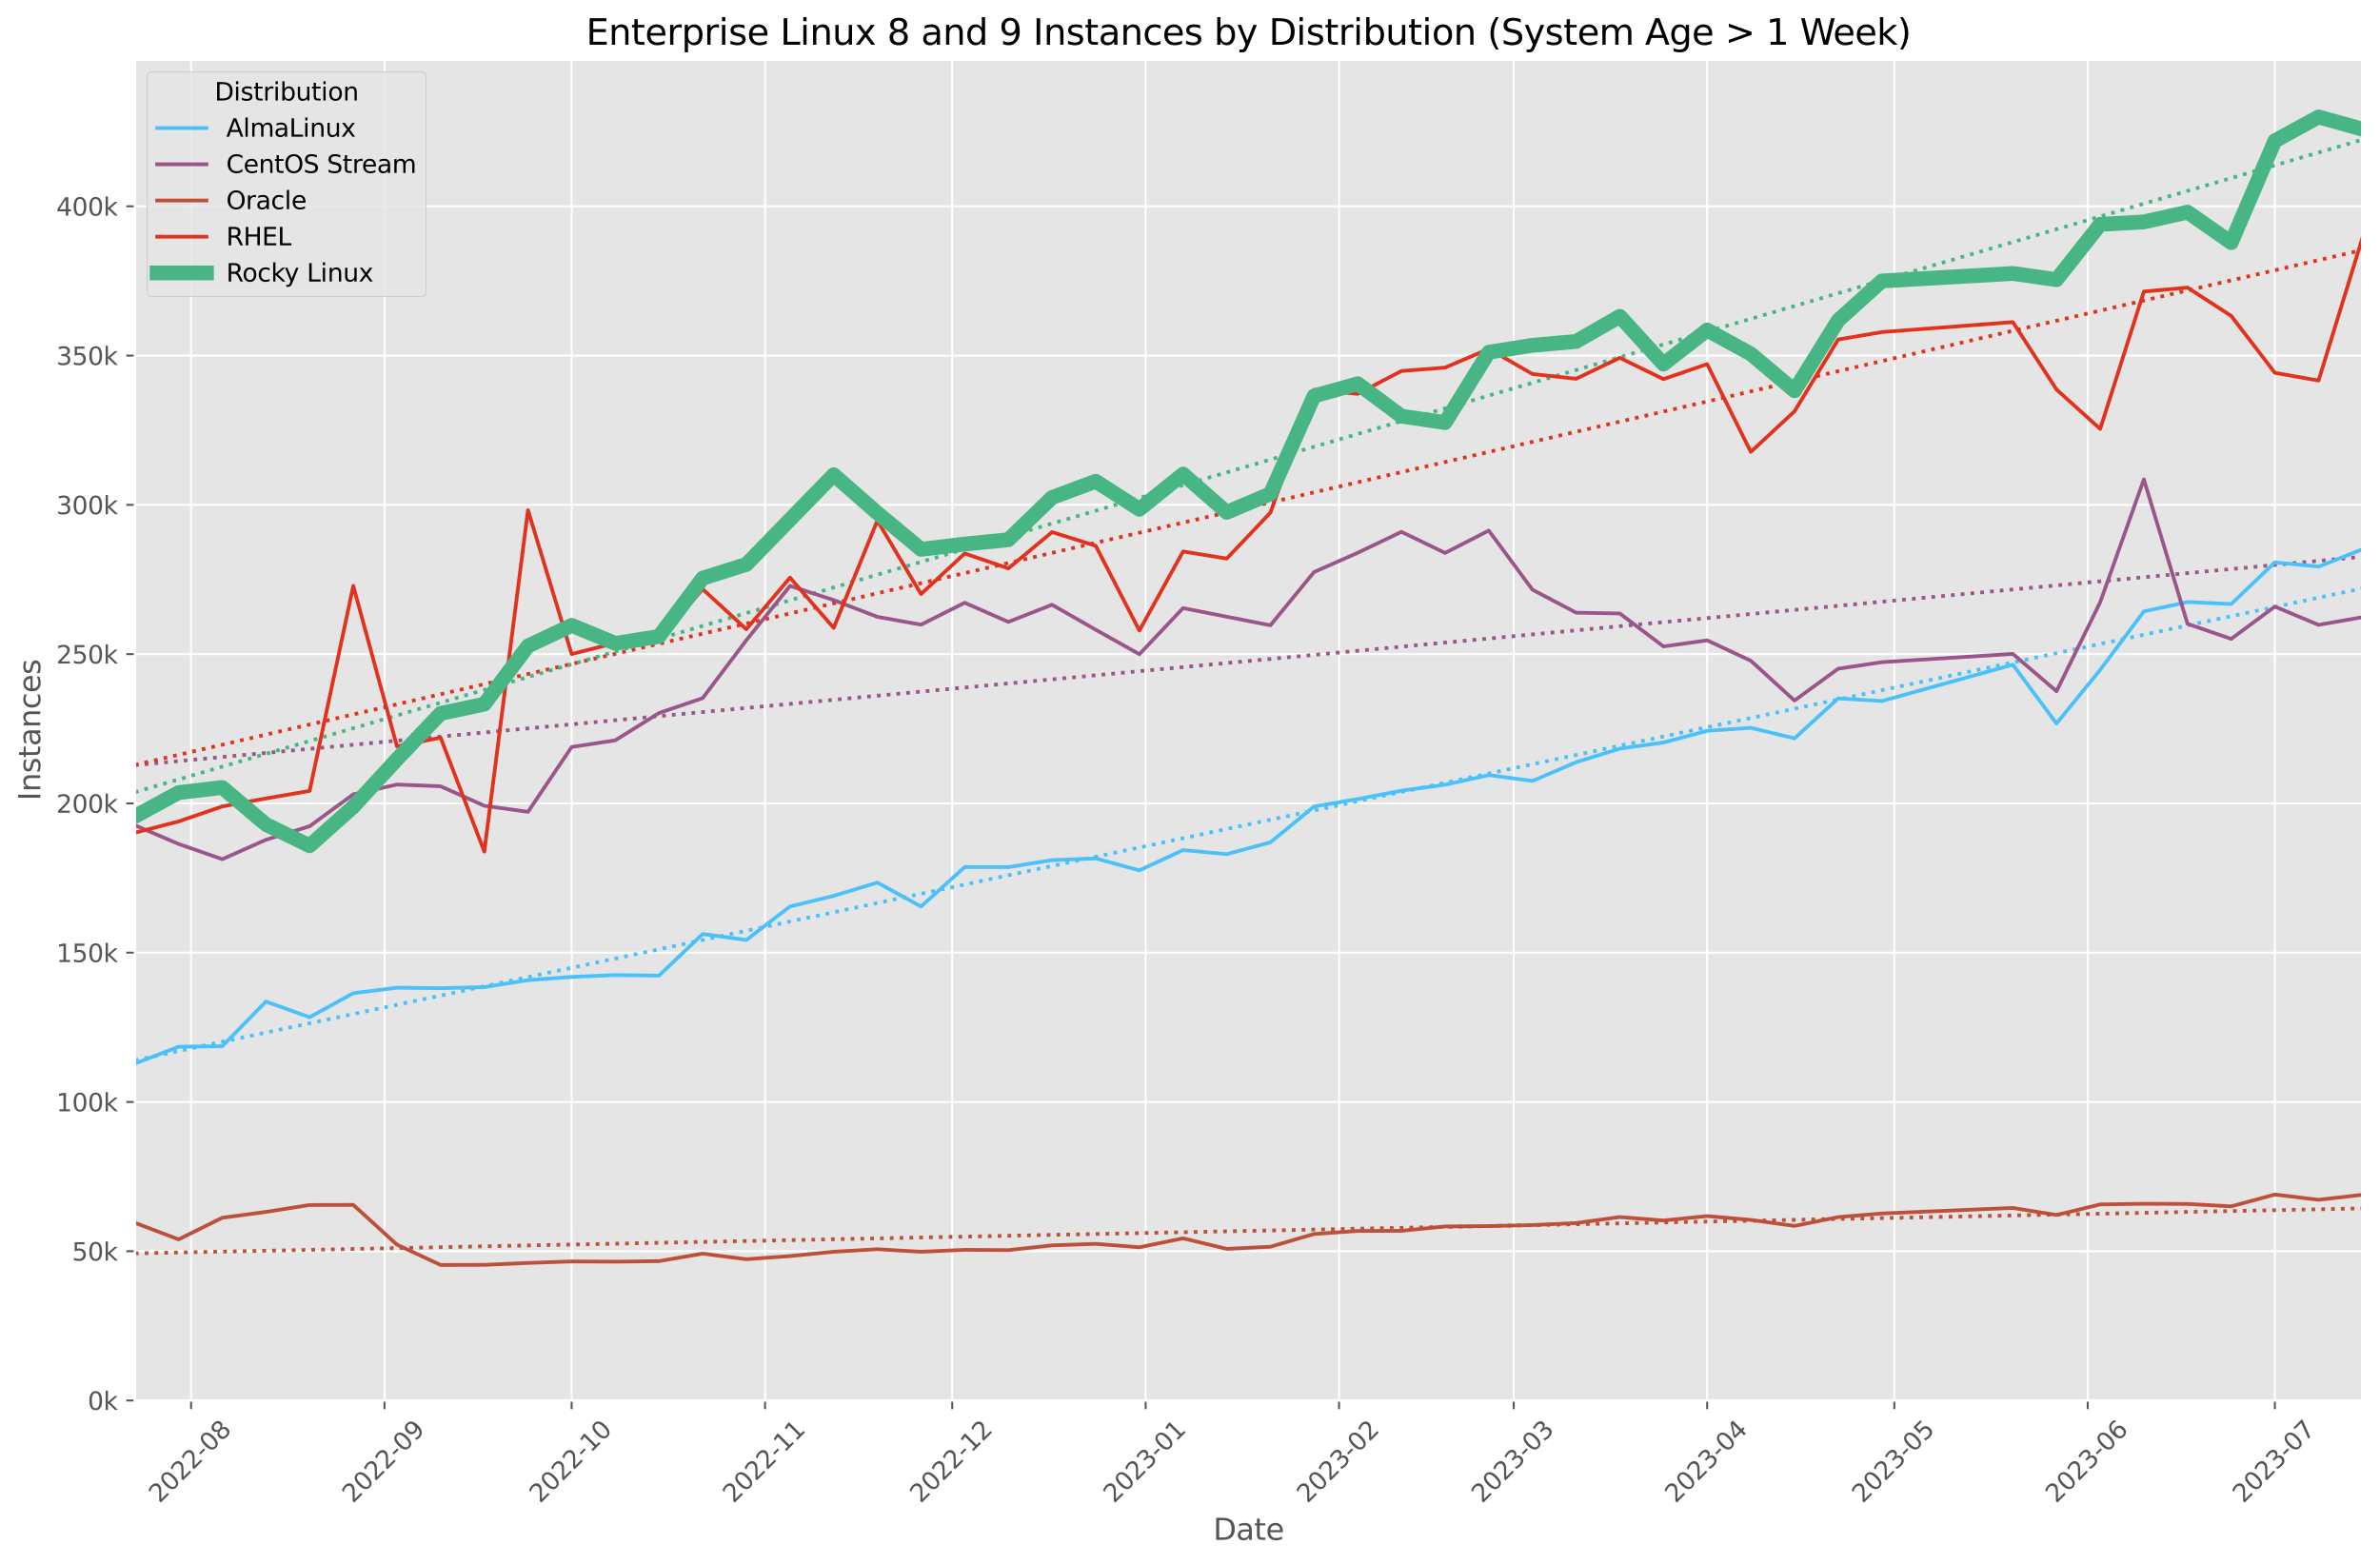 <?xml version="1.0" encoding="utf-8" standalone="no"?>
<!DOCTYPE svg PUBLIC "-//W3C//DTD SVG 1.1//EN"
  "http://www.w3.org/Graphics/SVG/1.1/DTD/svg11.dtd">
<svg xmlns:xlink="http://www.w3.org/1999/xlink" width="964.736pt" height="633.944pt" viewBox="0 0 964.736 633.944" xmlns="http://www.w3.org/2000/svg" version="1.1">
 <defs>
  <style type="text/css">*{stroke-linejoin: round; stroke-linecap: butt}</style>
 </defs>
 <g id="figure_1">
  <g id="patch_1">
   <path d="M 0 633.944 
L 964.736 633.944 
L 964.736 0 
L 0 0 
z
" style="fill: #ffffff"/>
  </g>
  <g id="axes_1">
   <g id="patch_2">
    <path d="M 54.692 567.742 
L 957.536 567.742 
L 957.536 24.142 
L 54.692 24.142 
z
" style="fill: #e5e5e5"/>
   </g>
   <g id="matplotlib.axis_1">
    <g id="xtick_1">
     <g id="line2d_1">
      <path d="M 77.453 567.742 
L 77.453 24.142 
" clip-path="url(#pead3aeb80d)" style="fill: none; stroke: #ffffff; stroke-width: 0.8; stroke-linecap: square"/>
     </g>
     <g id="line2d_2">
      <defs>
       <path id="m58dee2871f" d="M 0 0 
L 0 3.5 
" style="stroke: #555555; stroke-width: 0.8"/>
      </defs>
      <g>
       <use xlink:href="#m58dee2871f" x="77.453" y="567.742" style="fill: #555555; stroke: #555555; stroke-width: 0.8"/>
      </g>
     </g>
     <g id="text_1">
      <!-- 2022-08 -->
      <g style="fill: #555555" transform="translate(64.631 609.66)rotate(-45)scale(0.1 -0.1)">
       <defs>
        <path id="DejaVuSans-32" d="M 1228 531 
L 3431 531 
L 3431 0 
L 469 0 
L 469 531 
Q 828 903 1448 1529 
Q 2069 2156 2228 2338 
Q 2531 2678 2651 2914 
Q 2772 3150 2772 3378 
Q 2772 3750 2511 3984 
Q 2250 4219 1831 4219 
Q 1534 4219 1204 4116 
Q 875 4013 500 3803 
L 500 4441 
Q 881 4594 1212 4672 
Q 1544 4750 1819 4750 
Q 2544 4750 2975 4387 
Q 3406 4025 3406 3419 
Q 3406 3131 3298 2873 
Q 3191 2616 2906 2266 
Q 2828 2175 2409 1742 
Q 1991 1309 1228 531 
z
" transform="scale(0.016)"/>
        <path id="DejaVuSans-30" d="M 2034 4250 
Q 1547 4250 1301 3770 
Q 1056 3291 1056 2328 
Q 1056 1369 1301 889 
Q 1547 409 2034 409 
Q 2525 409 2770 889 
Q 3016 1369 3016 2328 
Q 3016 3291 2770 3770 
Q 2525 4250 2034 4250 
z
M 2034 4750 
Q 2819 4750 3233 4129 
Q 3647 3509 3647 2328 
Q 3647 1150 3233 529 
Q 2819 -91 2034 -91 
Q 1250 -91 836 529 
Q 422 1150 422 2328 
Q 422 3509 836 4129 
Q 1250 4750 2034 4750 
z
" transform="scale(0.016)"/>
        <path id="DejaVuSans-2d" d="M 313 2009 
L 1997 2009 
L 1997 1497 
L 313 1497 
L 313 2009 
z
" transform="scale(0.016)"/>
        <path id="DejaVuSans-38" d="M 2034 2216 
Q 1584 2216 1326 1975 
Q 1069 1734 1069 1313 
Q 1069 891 1326 650 
Q 1584 409 2034 409 
Q 2484 409 2743 651 
Q 3003 894 3003 1313 
Q 3003 1734 2745 1975 
Q 2488 2216 2034 2216 
z
M 1403 2484 
Q 997 2584 770 2862 
Q 544 3141 544 3541 
Q 544 4100 942 4425 
Q 1341 4750 2034 4750 
Q 2731 4750 3128 4425 
Q 3525 4100 3525 3541 
Q 3525 3141 3298 2862 
Q 3072 2584 2669 2484 
Q 3125 2378 3379 2068 
Q 3634 1759 3634 1313 
Q 3634 634 3220 271 
Q 2806 -91 2034 -91 
Q 1263 -91 848 271 
Q 434 634 434 1313 
Q 434 1759 690 2068 
Q 947 2378 1403 2484 
z
M 1172 3481 
Q 1172 3119 1398 2916 
Q 1625 2713 2034 2713 
Q 2441 2713 2670 2916 
Q 2900 3119 2900 3481 
Q 2900 3844 2670 4047 
Q 2441 4250 2034 4250 
Q 1625 4250 1398 4047 
Q 1172 3844 1172 3481 
z
" transform="scale(0.016)"/>
       </defs>
       <use xlink:href="#DejaVuSans-32"/>
       <use xlink:href="#DejaVuSans-30" x="63.623"/>
       <use xlink:href="#DejaVuSans-32" x="127.246"/>
       <use xlink:href="#DejaVuSans-32" x="190.869"/>
       <use xlink:href="#DejaVuSans-2d" x="254.492"/>
       <use xlink:href="#DejaVuSans-30" x="290.576"/>
       <use xlink:href="#DejaVuSans-38" x="354.199"/>
      </g>
     </g>
    </g>
    <g id="xtick_2">
     <g id="line2d_3">
      <path d="M 155.851 567.742 
L 155.851 24.142 
" clip-path="url(#pead3aeb80d)" style="fill: none; stroke: #ffffff; stroke-width: 0.8; stroke-linecap: square"/>
     </g>
     <g id="line2d_4">
      <g>
       <use xlink:href="#m58dee2871f" x="155.851" y="567.742" style="fill: #555555; stroke: #555555; stroke-width: 0.8"/>
      </g>
     </g>
     <g id="text_2">
      <!-- 2022-09 -->
      <g style="fill: #555555" transform="translate(143.03 609.66)rotate(-45)scale(0.1 -0.1)">
       <defs>
        <path id="DejaVuSans-39" d="M 703 97 
L 703 672 
Q 941 559 1184 500 
Q 1428 441 1663 441 
Q 2288 441 2617 861 
Q 2947 1281 2994 2138 
Q 2813 1869 2534 1725 
Q 2256 1581 1919 1581 
Q 1219 1581 811 2004 
Q 403 2428 403 3163 
Q 403 3881 828 4315 
Q 1253 4750 1959 4750 
Q 2769 4750 3195 4129 
Q 3622 3509 3622 2328 
Q 3622 1225 3098 567 
Q 2575 -91 1691 -91 
Q 1453 -91 1209 -44 
Q 966 3 703 97 
z
M 1959 2075 
Q 2384 2075 2632 2365 
Q 2881 2656 2881 3163 
Q 2881 3666 2632 3958 
Q 2384 4250 1959 4250 
Q 1534 4250 1286 3958 
Q 1038 3666 1038 3163 
Q 1038 2656 1286 2365 
Q 1534 2075 1959 2075 
z
" transform="scale(0.016)"/>
       </defs>
       <use xlink:href="#DejaVuSans-32"/>
       <use xlink:href="#DejaVuSans-30" x="63.623"/>
       <use xlink:href="#DejaVuSans-32" x="127.246"/>
       <use xlink:href="#DejaVuSans-32" x="190.869"/>
       <use xlink:href="#DejaVuSans-2d" x="254.492"/>
       <use xlink:href="#DejaVuSans-30" x="290.576"/>
       <use xlink:href="#DejaVuSans-39" x="354.199"/>
      </g>
     </g>
    </g>
    <g id="xtick_3">
     <g id="line2d_5">
      <path d="M 231.72 567.742 
L 231.72 24.142 
" clip-path="url(#pead3aeb80d)" style="fill: none; stroke: #ffffff; stroke-width: 0.8; stroke-linecap: square"/>
     </g>
     <g id="line2d_6">
      <g>
       <use xlink:href="#m58dee2871f" x="231.72" y="567.742" style="fill: #555555; stroke: #555555; stroke-width: 0.8"/>
      </g>
     </g>
     <g id="text_3">
      <!-- 2022-10 -->
      <g style="fill: #555555" transform="translate(218.899 609.66)rotate(-45)scale(0.1 -0.1)">
       <defs>
        <path id="DejaVuSans-31" d="M 794 531 
L 1825 531 
L 1825 4091 
L 703 3866 
L 703 4441 
L 1819 4666 
L 2450 4666 
L 2450 531 
L 3481 531 
L 3481 0 
L 794 0 
L 794 531 
z
" transform="scale(0.016)"/>
       </defs>
       <use xlink:href="#DejaVuSans-32"/>
       <use xlink:href="#DejaVuSans-30" x="63.623"/>
       <use xlink:href="#DejaVuSans-32" x="127.246"/>
       <use xlink:href="#DejaVuSans-32" x="190.869"/>
       <use xlink:href="#DejaVuSans-2d" x="254.492"/>
       <use xlink:href="#DejaVuSans-31" x="290.576"/>
       <use xlink:href="#DejaVuSans-30" x="354.199"/>
      </g>
     </g>
    </g>
    <g id="xtick_4">
     <g id="line2d_7">
      <path d="M 310.118 567.742 
L 310.118 24.142 
" clip-path="url(#pead3aeb80d)" style="fill: none; stroke: #ffffff; stroke-width: 0.8; stroke-linecap: square"/>
     </g>
     <g id="line2d_8">
      <g>
       <use xlink:href="#m58dee2871f" x="310.118" y="567.742" style="fill: #555555; stroke: #555555; stroke-width: 0.8"/>
      </g>
     </g>
     <g id="text_4">
      <!-- 2022-11 -->
      <g style="fill: #555555" transform="translate(297.297 609.66)rotate(-45)scale(0.1 -0.1)">
       <use xlink:href="#DejaVuSans-32"/>
       <use xlink:href="#DejaVuSans-30" x="63.623"/>
       <use xlink:href="#DejaVuSans-32" x="127.246"/>
       <use xlink:href="#DejaVuSans-32" x="190.869"/>
       <use xlink:href="#DejaVuSans-2d" x="254.492"/>
       <use xlink:href="#DejaVuSans-31" x="290.576"/>
       <use xlink:href="#DejaVuSans-31" x="354.199"/>
      </g>
     </g>
    </g>
    <g id="xtick_5">
     <g id="line2d_9">
      <path d="M 385.988 567.742 
L 385.988 24.142 
" clip-path="url(#pead3aeb80d)" style="fill: none; stroke: #ffffff; stroke-width: 0.8; stroke-linecap: square"/>
     </g>
     <g id="line2d_10">
      <g>
       <use xlink:href="#m58dee2871f" x="385.988" y="567.742" style="fill: #555555; stroke: #555555; stroke-width: 0.8"/>
      </g>
     </g>
     <g id="text_5">
      <!-- 2022-12 -->
      <g style="fill: #555555" transform="translate(373.166 609.66)rotate(-45)scale(0.1 -0.1)">
       <use xlink:href="#DejaVuSans-32"/>
       <use xlink:href="#DejaVuSans-30" x="63.623"/>
       <use xlink:href="#DejaVuSans-32" x="127.246"/>
       <use xlink:href="#DejaVuSans-32" x="190.869"/>
       <use xlink:href="#DejaVuSans-2d" x="254.492"/>
       <use xlink:href="#DejaVuSans-31" x="290.576"/>
       <use xlink:href="#DejaVuSans-32" x="354.199"/>
      </g>
     </g>
    </g>
    <g id="xtick_6">
     <g id="line2d_11">
      <path d="M 464.386 567.742 
L 464.386 24.142 
" clip-path="url(#pead3aeb80d)" style="fill: none; stroke: #ffffff; stroke-width: 0.8; stroke-linecap: square"/>
     </g>
     <g id="line2d_12">
      <g>
       <use xlink:href="#m58dee2871f" x="464.386" y="567.742" style="fill: #555555; stroke: #555555; stroke-width: 0.8"/>
      </g>
     </g>
     <g id="text_6">
      <!-- 2023-01 -->
      <g style="fill: #555555" transform="translate(451.565 609.66)rotate(-45)scale(0.1 -0.1)">
       <defs>
        <path id="DejaVuSans-33" d="M 2597 2516 
Q 3050 2419 3304 2112 
Q 3559 1806 3559 1356 
Q 3559 666 3084 287 
Q 2609 -91 1734 -91 
Q 1441 -91 1130 -33 
Q 819 25 488 141 
L 488 750 
Q 750 597 1062 519 
Q 1375 441 1716 441 
Q 2309 441 2620 675 
Q 2931 909 2931 1356 
Q 2931 1769 2642 2001 
Q 2353 2234 1838 2234 
L 1294 2234 
L 1294 2753 
L 1863 2753 
Q 2328 2753 2575 2939 
Q 2822 3125 2822 3475 
Q 2822 3834 2567 4026 
Q 2313 4219 1838 4219 
Q 1578 4219 1281 4162 
Q 984 4106 628 3988 
L 628 4550 
Q 988 4650 1302 4700 
Q 1616 4750 1894 4750 
Q 2613 4750 3031 4423 
Q 3450 4097 3450 3541 
Q 3450 3153 3228 2886 
Q 3006 2619 2597 2516 
z
" transform="scale(0.016)"/>
       </defs>
       <use xlink:href="#DejaVuSans-32"/>
       <use xlink:href="#DejaVuSans-30" x="63.623"/>
       <use xlink:href="#DejaVuSans-32" x="127.246"/>
       <use xlink:href="#DejaVuSans-33" x="190.869"/>
       <use xlink:href="#DejaVuSans-2d" x="254.492"/>
       <use xlink:href="#DejaVuSans-30" x="290.576"/>
       <use xlink:href="#DejaVuSans-31" x="354.199"/>
      </g>
     </g>
    </g>
    <g id="xtick_7">
     <g id="line2d_13">
      <path d="M 542.784 567.742 
L 542.784 24.142 
" clip-path="url(#pead3aeb80d)" style="fill: none; stroke: #ffffff; stroke-width: 0.8; stroke-linecap: square"/>
     </g>
     <g id="line2d_14">
      <g>
       <use xlink:href="#m58dee2871f" x="542.784" y="567.742" style="fill: #555555; stroke: #555555; stroke-width: 0.8"/>
      </g>
     </g>
     <g id="text_7">
      <!-- 2023-02 -->
      <g style="fill: #555555" transform="translate(529.963 609.66)rotate(-45)scale(0.1 -0.1)">
       <use xlink:href="#DejaVuSans-32"/>
       <use xlink:href="#DejaVuSans-30" x="63.623"/>
       <use xlink:href="#DejaVuSans-32" x="127.246"/>
       <use xlink:href="#DejaVuSans-33" x="190.869"/>
       <use xlink:href="#DejaVuSans-2d" x="254.492"/>
       <use xlink:href="#DejaVuSans-30" x="290.576"/>
       <use xlink:href="#DejaVuSans-32" x="354.199"/>
      </g>
     </g>
    </g>
    <g id="xtick_8">
     <g id="line2d_15">
      <path d="M 613.595 567.742 
L 613.595 24.142 
" clip-path="url(#pead3aeb80d)" style="fill: none; stroke: #ffffff; stroke-width: 0.8; stroke-linecap: square"/>
     </g>
     <g id="line2d_16">
      <g>
       <use xlink:href="#m58dee2871f" x="613.595" y="567.742" style="fill: #555555; stroke: #555555; stroke-width: 0.8"/>
      </g>
     </g>
     <g id="text_8">
      <!-- 2023-03 -->
      <g style="fill: #555555" transform="translate(600.774 609.66)rotate(-45)scale(0.1 -0.1)">
       <use xlink:href="#DejaVuSans-32"/>
       <use xlink:href="#DejaVuSans-30" x="63.623"/>
       <use xlink:href="#DejaVuSans-32" x="127.246"/>
       <use xlink:href="#DejaVuSans-33" x="190.869"/>
       <use xlink:href="#DejaVuSans-2d" x="254.492"/>
       <use xlink:href="#DejaVuSans-30" x="290.576"/>
       <use xlink:href="#DejaVuSans-33" x="354.199"/>
      </g>
     </g>
    </g>
    <g id="xtick_9">
     <g id="line2d_17">
      <path d="M 691.994 567.742 
L 691.994 24.142 
" clip-path="url(#pead3aeb80d)" style="fill: none; stroke: #ffffff; stroke-width: 0.8; stroke-linecap: square"/>
     </g>
     <g id="line2d_18">
      <g>
       <use xlink:href="#m58dee2871f" x="691.994" y="567.742" style="fill: #555555; stroke: #555555; stroke-width: 0.8"/>
      </g>
     </g>
     <g id="text_9">
      <!-- 2023-04 -->
      <g style="fill: #555555" transform="translate(679.172 609.66)rotate(-45)scale(0.1 -0.1)">
       <defs>
        <path id="DejaVuSans-34" d="M 2419 4116 
L 825 1625 
L 2419 1625 
L 2419 4116 
z
M 2253 4666 
L 3047 4666 
L 3047 1625 
L 3713 1625 
L 3713 1100 
L 3047 1100 
L 3047 0 
L 2419 0 
L 2419 1100 
L 313 1100 
L 313 1709 
L 2253 4666 
z
" transform="scale(0.016)"/>
       </defs>
       <use xlink:href="#DejaVuSans-32"/>
       <use xlink:href="#DejaVuSans-30" x="63.623"/>
       <use xlink:href="#DejaVuSans-32" x="127.246"/>
       <use xlink:href="#DejaVuSans-33" x="190.869"/>
       <use xlink:href="#DejaVuSans-2d" x="254.492"/>
       <use xlink:href="#DejaVuSans-30" x="290.576"/>
       <use xlink:href="#DejaVuSans-34" x="354.199"/>
      </g>
     </g>
    </g>
    <g id="xtick_10">
     <g id="line2d_19">
      <path d="M 767.863 567.742 
L 767.863 24.142 
" clip-path="url(#pead3aeb80d)" style="fill: none; stroke: #ffffff; stroke-width: 0.8; stroke-linecap: square"/>
     </g>
     <g id="line2d_20">
      <g>
       <use xlink:href="#m58dee2871f" x="767.863" y="567.742" style="fill: #555555; stroke: #555555; stroke-width: 0.8"/>
      </g>
     </g>
     <g id="text_10">
      <!-- 2023-05 -->
      <g style="fill: #555555" transform="translate(755.041 609.66)rotate(-45)scale(0.1 -0.1)">
       <defs>
        <path id="DejaVuSans-35" d="M 691 4666 
L 3169 4666 
L 3169 4134 
L 1269 4134 
L 1269 2991 
Q 1406 3038 1543 3061 
Q 1681 3084 1819 3084 
Q 2600 3084 3056 2656 
Q 3513 2228 3513 1497 
Q 3513 744 3044 326 
Q 2575 -91 1722 -91 
Q 1428 -91 1123 -41 
Q 819 9 494 109 
L 494 744 
Q 775 591 1075 516 
Q 1375 441 1709 441 
Q 2250 441 2565 725 
Q 2881 1009 2881 1497 
Q 2881 1984 2565 2268 
Q 2250 2553 1709 2553 
Q 1456 2553 1204 2497 
Q 953 2441 691 2322 
L 691 4666 
z
" transform="scale(0.016)"/>
       </defs>
       <use xlink:href="#DejaVuSans-32"/>
       <use xlink:href="#DejaVuSans-30" x="63.623"/>
       <use xlink:href="#DejaVuSans-32" x="127.246"/>
       <use xlink:href="#DejaVuSans-33" x="190.869"/>
       <use xlink:href="#DejaVuSans-2d" x="254.492"/>
       <use xlink:href="#DejaVuSans-30" x="290.576"/>
       <use xlink:href="#DejaVuSans-35" x="354.199"/>
      </g>
     </g>
    </g>
    <g id="xtick_11">
     <g id="line2d_21">
      <path d="M 846.261 567.742 
L 846.261 24.142 
" clip-path="url(#pead3aeb80d)" style="fill: none; stroke: #ffffff; stroke-width: 0.8; stroke-linecap: square"/>
     </g>
     <g id="line2d_22">
      <g>
       <use xlink:href="#m58dee2871f" x="846.261" y="567.742" style="fill: #555555; stroke: #555555; stroke-width: 0.8"/>
      </g>
     </g>
     <g id="text_11">
      <!-- 2023-06 -->
      <g style="fill: #555555" transform="translate(833.44 609.66)rotate(-45)scale(0.1 -0.1)">
       <defs>
        <path id="DejaVuSans-36" d="M 2113 2584 
Q 1688 2584 1439 2293 
Q 1191 2003 1191 1497 
Q 1191 994 1439 701 
Q 1688 409 2113 409 
Q 2538 409 2786 701 
Q 3034 994 3034 1497 
Q 3034 2003 2786 2293 
Q 2538 2584 2113 2584 
z
M 3366 4563 
L 3366 3988 
Q 3128 4100 2886 4159 
Q 2644 4219 2406 4219 
Q 1781 4219 1451 3797 
Q 1122 3375 1075 2522 
Q 1259 2794 1537 2939 
Q 1816 3084 2150 3084 
Q 2853 3084 3261 2657 
Q 3669 2231 3669 1497 
Q 3669 778 3244 343 
Q 2819 -91 2113 -91 
Q 1303 -91 875 529 
Q 447 1150 447 2328 
Q 447 3434 972 4092 
Q 1497 4750 2381 4750 
Q 2619 4750 2861 4703 
Q 3103 4656 3366 4563 
z
" transform="scale(0.016)"/>
       </defs>
       <use xlink:href="#DejaVuSans-32"/>
       <use xlink:href="#DejaVuSans-30" x="63.623"/>
       <use xlink:href="#DejaVuSans-32" x="127.246"/>
       <use xlink:href="#DejaVuSans-33" x="190.869"/>
       <use xlink:href="#DejaVuSans-2d" x="254.492"/>
       <use xlink:href="#DejaVuSans-30" x="290.576"/>
       <use xlink:href="#DejaVuSans-36" x="354.199"/>
      </g>
     </g>
    </g>
    <g id="xtick_12">
     <g id="line2d_23">
      <path d="M 922.13 567.742 
L 922.13 24.142 
" clip-path="url(#pead3aeb80d)" style="fill: none; stroke: #ffffff; stroke-width: 0.8; stroke-linecap: square"/>
     </g>
     <g id="line2d_24">
      <g>
       <use xlink:href="#m58dee2871f" x="922.13" y="567.742" style="fill: #555555; stroke: #555555; stroke-width: 0.8"/>
      </g>
     </g>
     <g id="text_12">
      <!-- 2023-07 -->
      <g style="fill: #555555" transform="translate(909.309 609.66)rotate(-45)scale(0.1 -0.1)">
       <defs>
        <path id="DejaVuSans-37" d="M 525 4666 
L 3525 4666 
L 3525 4397 
L 1831 0 
L 1172 0 
L 2766 4134 
L 525 4134 
L 525 4666 
z
" transform="scale(0.016)"/>
       </defs>
       <use xlink:href="#DejaVuSans-32"/>
       <use xlink:href="#DejaVuSans-30" x="63.623"/>
       <use xlink:href="#DejaVuSans-32" x="127.246"/>
       <use xlink:href="#DejaVuSans-33" x="190.869"/>
       <use xlink:href="#DejaVuSans-2d" x="254.492"/>
       <use xlink:href="#DejaVuSans-30" x="290.576"/>
       <use xlink:href="#DejaVuSans-37" x="354.199"/>
      </g>
     </g>
    </g>
    <g id="text_13">
     <!-- Date -->
     <g style="fill: #555555" transform="translate(491.773 624.248)scale(0.12 -0.12)">
      <defs>
       <path id="DejaVuSans-44" d="M 1259 4147 
L 1259 519 
L 2022 519 
Q 2988 519 3436 956 
Q 3884 1394 3884 2338 
Q 3884 3275 3436 3711 
Q 2988 4147 2022 4147 
L 1259 4147 
z
M 628 4666 
L 1925 4666 
Q 3281 4666 3915 4102 
Q 4550 3538 4550 2338 
Q 4550 1131 3912 565 
Q 3275 0 1925 0 
L 628 0 
L 628 4666 
z
" transform="scale(0.016)"/>
       <path id="DejaVuSans-61" d="M 2194 1759 
Q 1497 1759 1228 1600 
Q 959 1441 959 1056 
Q 959 750 1161 570 
Q 1363 391 1709 391 
Q 2188 391 2477 730 
Q 2766 1069 2766 1631 
L 2766 1759 
L 2194 1759 
z
M 3341 1997 
L 3341 0 
L 2766 0 
L 2766 531 
Q 2569 213 2275 61 
Q 1981 -91 1556 -91 
Q 1019 -91 701 211 
Q 384 513 384 1019 
Q 384 1609 779 1909 
Q 1175 2209 1959 2209 
L 2766 2209 
L 2766 2266 
Q 2766 2663 2505 2880 
Q 2244 3097 1772 3097 
Q 1472 3097 1187 3025 
Q 903 2953 641 2809 
L 641 3341 
Q 956 3463 1253 3523 
Q 1550 3584 1831 3584 
Q 2591 3584 2966 3190 
Q 3341 2797 3341 1997 
z
" transform="scale(0.016)"/>
       <path id="DejaVuSans-74" d="M 1172 4494 
L 1172 3500 
L 2356 3500 
L 2356 3053 
L 1172 3053 
L 1172 1153 
Q 1172 725 1289 603 
Q 1406 481 1766 481 
L 2356 481 
L 2356 0 
L 1766 0 
Q 1100 0 847 248 
Q 594 497 594 1153 
L 594 3053 
L 172 3053 
L 172 3500 
L 594 3500 
L 594 4494 
L 1172 4494 
z
" transform="scale(0.016)"/>
       <path id="DejaVuSans-65" d="M 3597 1894 
L 3597 1613 
L 953 1613 
Q 991 1019 1311 708 
Q 1631 397 2203 397 
Q 2534 397 2845 478 
Q 3156 559 3463 722 
L 3463 178 
Q 3153 47 2828 -22 
Q 2503 -91 2169 -91 
Q 1331 -91 842 396 
Q 353 884 353 1716 
Q 353 2575 817 3079 
Q 1281 3584 2069 3584 
Q 2775 3584 3186 3129 
Q 3597 2675 3597 1894 
z
M 3022 2063 
Q 3016 2534 2758 2815 
Q 2500 3097 2075 3097 
Q 1594 3097 1305 2825 
Q 1016 2553 972 2059 
L 3022 2063 
z
" transform="scale(0.016)"/>
      </defs>
      <use xlink:href="#DejaVuSans-44"/>
      <use xlink:href="#DejaVuSans-61" x="77.002"/>
      <use xlink:href="#DejaVuSans-74" x="138.281"/>
      <use xlink:href="#DejaVuSans-65" x="177.49"/>
     </g>
    </g>
   </g>
   <g id="matplotlib.axis_2">
    <g id="ytick_1">
     <g id="line2d_25">
      <path d="M 54.692 567.742 
L 957.536 567.742 
" clip-path="url(#pead3aeb80d)" style="fill: none; stroke: #ffffff; stroke-width: 0.8; stroke-linecap: square"/>
     </g>
     <g id="line2d_26">
      <defs>
       <path id="m87cb4b0e91" d="M 0 0 
L -3.5 0 
" style="stroke: #555555; stroke-width: 0.8"/>
      </defs>
      <g>
       <use xlink:href="#m87cb4b0e91" x="54.692" y="567.742" style="fill: #555555; stroke: #555555; stroke-width: 0.8"/>
      </g>
     </g>
     <g id="text_14">
      <!-- 0k -->
      <g style="fill: #555555" transform="translate(35.539 571.541)scale(0.1 -0.1)">
       <defs>
        <path id="DejaVuSans-6b" d="M 581 4863 
L 1159 4863 
L 1159 1991 
L 2875 3500 
L 3609 3500 
L 1753 1863 
L 3688 0 
L 2938 0 
L 1159 1709 
L 1159 0 
L 581 0 
L 581 4863 
z
" transform="scale(0.016)"/>
       </defs>
       <use xlink:href="#DejaVuSans-30"/>
       <use xlink:href="#DejaVuSans-6b" x="63.623"/>
      </g>
     </g>
    </g>
    <g id="ytick_2">
     <g id="line2d_27">
      <path d="M 54.692 507.228 
L 957.536 507.228 
" clip-path="url(#pead3aeb80d)" style="fill: none; stroke: #ffffff; stroke-width: 0.8; stroke-linecap: square"/>
     </g>
     <g id="line2d_28">
      <g>
       <use xlink:href="#m87cb4b0e91" x="54.692" y="507.228" style="fill: #555555; stroke: #555555; stroke-width: 0.8"/>
      </g>
     </g>
     <g id="text_15">
      <!-- 50k -->
      <g style="fill: #555555" transform="translate(29.176 511.027)scale(0.1 -0.1)">
       <use xlink:href="#DejaVuSans-35"/>
       <use xlink:href="#DejaVuSans-30" x="63.623"/>
       <use xlink:href="#DejaVuSans-6b" x="127.246"/>
      </g>
     </g>
    </g>
    <g id="ytick_3">
     <g id="line2d_29">
      <path d="M 54.692 446.714 
L 957.536 446.714 
" clip-path="url(#pead3aeb80d)" style="fill: none; stroke: #ffffff; stroke-width: 0.8; stroke-linecap: square"/>
     </g>
     <g id="line2d_30">
      <g>
       <use xlink:href="#m87cb4b0e91" x="54.692" y="446.714" style="fill: #555555; stroke: #555555; stroke-width: 0.8"/>
      </g>
     </g>
     <g id="text_16">
      <!-- 100k -->
      <g style="fill: #555555" transform="translate(22.814 450.513)scale(0.1 -0.1)">
       <use xlink:href="#DejaVuSans-31"/>
       <use xlink:href="#DejaVuSans-30" x="63.623"/>
       <use xlink:href="#DejaVuSans-30" x="127.246"/>
       <use xlink:href="#DejaVuSans-6b" x="190.869"/>
      </g>
     </g>
    </g>
    <g id="ytick_4">
     <g id="line2d_31">
      <path d="M 54.692 386.2 
L 957.536 386.2 
" clip-path="url(#pead3aeb80d)" style="fill: none; stroke: #ffffff; stroke-width: 0.8; stroke-linecap: square"/>
     </g>
     <g id="line2d_32">
      <g>
       <use xlink:href="#m87cb4b0e91" x="54.692" y="386.2" style="fill: #555555; stroke: #555555; stroke-width: 0.8"/>
      </g>
     </g>
     <g id="text_17">
      <!-- 150k -->
      <g style="fill: #555555" transform="translate(22.814 390)scale(0.1 -0.1)">
       <use xlink:href="#DejaVuSans-31"/>
       <use xlink:href="#DejaVuSans-35" x="63.623"/>
       <use xlink:href="#DejaVuSans-30" x="127.246"/>
       <use xlink:href="#DejaVuSans-6b" x="190.869"/>
      </g>
     </g>
    </g>
    <g id="ytick_5">
     <g id="line2d_33">
      <path d="M 54.692 325.686 
L 957.536 325.686 
" clip-path="url(#pead3aeb80d)" style="fill: none; stroke: #ffffff; stroke-width: 0.8; stroke-linecap: square"/>
     </g>
     <g id="line2d_34">
      <g>
       <use xlink:href="#m87cb4b0e91" x="54.692" y="325.686" style="fill: #555555; stroke: #555555; stroke-width: 0.8"/>
      </g>
     </g>
     <g id="text_18">
      <!-- 200k -->
      <g style="fill: #555555" transform="translate(22.814 329.486)scale(0.1 -0.1)">
       <use xlink:href="#DejaVuSans-32"/>
       <use xlink:href="#DejaVuSans-30" x="63.623"/>
       <use xlink:href="#DejaVuSans-30" x="127.246"/>
       <use xlink:href="#DejaVuSans-6b" x="190.869"/>
      </g>
     </g>
    </g>
    <g id="ytick_6">
     <g id="line2d_35">
      <path d="M 54.692 265.173 
L 957.536 265.173 
" clip-path="url(#pead3aeb80d)" style="fill: none; stroke: #ffffff; stroke-width: 0.8; stroke-linecap: square"/>
     </g>
     <g id="line2d_36">
      <g>
       <use xlink:href="#m87cb4b0e91" x="54.692" y="265.173" style="fill: #555555; stroke: #555555; stroke-width: 0.8"/>
      </g>
     </g>
     <g id="text_19">
      <!-- 250k -->
      <g style="fill: #555555" transform="translate(22.814 268.972)scale(0.1 -0.1)">
       <use xlink:href="#DejaVuSans-32"/>
       <use xlink:href="#DejaVuSans-35" x="63.623"/>
       <use xlink:href="#DejaVuSans-30" x="127.246"/>
       <use xlink:href="#DejaVuSans-6b" x="190.869"/>
      </g>
     </g>
    </g>
    <g id="ytick_7">
     <g id="line2d_37">
      <path d="M 54.692 204.659 
L 957.536 204.659 
" clip-path="url(#pead3aeb80d)" style="fill: none; stroke: #ffffff; stroke-width: 0.8; stroke-linecap: square"/>
     </g>
     <g id="line2d_38">
      <g>
       <use xlink:href="#m87cb4b0e91" x="54.692" y="204.659" style="fill: #555555; stroke: #555555; stroke-width: 0.8"/>
      </g>
     </g>
     <g id="text_20">
      <!-- 300k -->
      <g style="fill: #555555" transform="translate(22.814 208.458)scale(0.1 -0.1)">
       <use xlink:href="#DejaVuSans-33"/>
       <use xlink:href="#DejaVuSans-30" x="63.623"/>
       <use xlink:href="#DejaVuSans-30" x="127.246"/>
       <use xlink:href="#DejaVuSans-6b" x="190.869"/>
      </g>
     </g>
    </g>
    <g id="ytick_8">
     <g id="line2d_39">
      <path d="M 54.692 144.145 
L 957.536 144.145 
" clip-path="url(#pead3aeb80d)" style="fill: none; stroke: #ffffff; stroke-width: 0.8; stroke-linecap: square"/>
     </g>
     <g id="line2d_40">
      <g>
       <use xlink:href="#m87cb4b0e91" x="54.692" y="144.145" style="fill: #555555; stroke: #555555; stroke-width: 0.8"/>
      </g>
     </g>
     <g id="text_21">
      <!-- 350k -->
      <g style="fill: #555555" transform="translate(22.814 147.944)scale(0.1 -0.1)">
       <use xlink:href="#DejaVuSans-33"/>
       <use xlink:href="#DejaVuSans-35" x="63.623"/>
       <use xlink:href="#DejaVuSans-30" x="127.246"/>
       <use xlink:href="#DejaVuSans-6b" x="190.869"/>
      </g>
     </g>
    </g>
    <g id="ytick_9">
     <g id="line2d_41">
      <path d="M 54.692 83.631 
L 957.536 83.631 
" clip-path="url(#pead3aeb80d)" style="fill: none; stroke: #ffffff; stroke-width: 0.8; stroke-linecap: square"/>
     </g>
     <g id="line2d_42">
      <g>
       <use xlink:href="#m87cb4b0e91" x="54.692" y="83.631" style="fill: #555555; stroke: #555555; stroke-width: 0.8"/>
      </g>
     </g>
     <g id="text_22">
      <!-- 400k -->
      <g style="fill: #555555" transform="translate(22.814 87.43)scale(0.1 -0.1)">
       <use xlink:href="#DejaVuSans-34"/>
       <use xlink:href="#DejaVuSans-30" x="63.623"/>
       <use xlink:href="#DejaVuSans-30" x="127.246"/>
       <use xlink:href="#DejaVuSans-6b" x="190.869"/>
      </g>
     </g>
    </g>
    <g id="text_23">
     <!-- Instances -->
     <g style="fill: #555555" transform="translate(16.318 324.588)rotate(-90)scale(0.12 -0.12)">
      <defs>
       <path id="DejaVuSans-49" d="M 628 4666 
L 1259 4666 
L 1259 0 
L 628 0 
L 628 4666 
z
" transform="scale(0.016)"/>
       <path id="DejaVuSans-6e" d="M 3513 2113 
L 3513 0 
L 2938 0 
L 2938 2094 
Q 2938 2591 2744 2837 
Q 2550 3084 2163 3084 
Q 1697 3084 1428 2787 
Q 1159 2491 1159 1978 
L 1159 0 
L 581 0 
L 581 3500 
L 1159 3500 
L 1159 2956 
Q 1366 3272 1645 3428 
Q 1925 3584 2291 3584 
Q 2894 3584 3203 3211 
Q 3513 2838 3513 2113 
z
" transform="scale(0.016)"/>
       <path id="DejaVuSans-73" d="M 2834 3397 
L 2834 2853 
Q 2591 2978 2328 3040 
Q 2066 3103 1784 3103 
Q 1356 3103 1142 2972 
Q 928 2841 928 2578 
Q 928 2378 1081 2264 
Q 1234 2150 1697 2047 
L 1894 2003 
Q 2506 1872 2764 1633 
Q 3022 1394 3022 966 
Q 3022 478 2636 193 
Q 2250 -91 1575 -91 
Q 1294 -91 989 -36 
Q 684 19 347 128 
L 347 722 
Q 666 556 975 473 
Q 1284 391 1588 391 
Q 1994 391 2212 530 
Q 2431 669 2431 922 
Q 2431 1156 2273 1281 
Q 2116 1406 1581 1522 
L 1381 1569 
Q 847 1681 609 1914 
Q 372 2147 372 2553 
Q 372 3047 722 3315 
Q 1072 3584 1716 3584 
Q 2034 3584 2315 3537 
Q 2597 3491 2834 3397 
z
" transform="scale(0.016)"/>
       <path id="DejaVuSans-63" d="M 3122 3366 
L 3122 2828 
Q 2878 2963 2633 3030 
Q 2388 3097 2138 3097 
Q 1578 3097 1268 2742 
Q 959 2388 959 1747 
Q 959 1106 1268 751 
Q 1578 397 2138 397 
Q 2388 397 2633 464 
Q 2878 531 3122 666 
L 3122 134 
Q 2881 22 2623 -34 
Q 2366 -91 2075 -91 
Q 1284 -91 818 406 
Q 353 903 353 1747 
Q 353 2603 823 3093 
Q 1294 3584 2113 3584 
Q 2378 3584 2631 3529 
Q 2884 3475 3122 3366 
z
" transform="scale(0.016)"/>
      </defs>
      <use xlink:href="#DejaVuSans-49"/>
      <use xlink:href="#DejaVuSans-6e" x="29.492"/>
      <use xlink:href="#DejaVuSans-73" x="92.871"/>
      <use xlink:href="#DejaVuSans-74" x="144.971"/>
      <use xlink:href="#DejaVuSans-61" x="184.18"/>
      <use xlink:href="#DejaVuSans-6e" x="245.459"/>
      <use xlink:href="#DejaVuSans-63" x="308.838"/>
      <use xlink:href="#DejaVuSans-65" x="363.818"/>
      <use xlink:href="#DejaVuSans-73" x="425.342"/>
     </g>
    </g>
   </g>
   <g id="line2d_43">
    <path d="M 54.692 429.833 
L 63.812 427.901 
L 72.931 425.969 
L 82.051 424.036 
L 91.17 422.104 
L 100.29 420.172 
L 109.41 418.24 
L 118.529 416.308 
L 127.649 414.375 
L 136.769 412.443 
L 145.888 410.511 
L 155.008 408.579 
L 164.128 406.647 
L 173.247 404.714 
L 182.367 402.782 
L 191.486 400.85 
L 200.606 398.918 
L 209.726 396.986 
L 218.845 395.053 
L 227.965 393.121 
L 237.085 391.189 
L 246.204 389.257 
L 255.324 387.325 
L 264.444 385.392 
L 273.563 383.46 
L 282.683 381.528 
L 291.802 379.596 
L 300.922 377.664 
L 310.042 375.731 
L 319.161 373.799 
L 328.281 371.867 
L 337.401 369.935 
L 346.52 368.003 
L 355.64 366.07 
L 364.76 364.138 
L 373.879 362.206 
L 382.999 360.274 
L 392.118 358.342 
L 401.238 356.409 
L 410.358 354.477 
L 419.477 352.545 
L 428.597 350.613 
L 437.717 348.681 
L 446.836 346.749 
L 455.956 344.816 
L 465.076 342.884 
L 474.195 340.952 
L 483.315 339.02 
L 492.434 337.088 
L 501.554 335.155 
L 510.674 333.223 
L 519.793 331.291 
L 528.913 329.359 
L 538.033 327.427 
L 547.152 325.494 
L 556.272 323.562 
L 565.392 321.63 
L 574.511 319.698 
L 583.631 317.766 
L 592.75 315.833 
L 601.87 313.901 
L 610.99 311.969 
L 620.109 310.037 
L 629.229 308.105 
L 638.349 306.172 
L 647.468 304.24 
L 656.588 302.308 
L 665.708 300.376 
L 674.827 298.444 
L 683.947 296.511 
L 693.066 294.579 
L 702.186 292.647 
L 711.306 290.715 
L 720.425 288.783 
L 729.545 286.85 
L 738.665 284.918 
L 747.784 282.986 
L 756.904 281.054 
L 766.024 279.122 
L 775.143 277.189 
L 784.263 275.257 
L 793.382 273.325 
L 802.502 271.393 
L 811.622 269.461 
L 820.741 267.528 
L 829.861 265.596 
L 838.981 263.664 
L 848.1 261.732 
L 857.22 259.8 
L 866.34 257.867 
L 875.459 255.935 
L 884.579 254.003 
L 893.698 252.071 
L 902.818 250.139 
L 911.938 248.206 
L 921.057 246.274 
L 930.177 244.342 
L 939.297 242.41 
L 948.416 240.478 
L 957.536 238.545 
" clip-path="url(#pead3aeb80d)" style="fill: none; stroke-dasharray: 1.5,2.475; stroke-dashoffset: 0; stroke: #4ac1fa; stroke-width: 1.5"/>
   </g>
   <g id="line2d_44">
    <path d="M 54.692 310.194 
L 63.812 309.34 
L 72.931 308.487 
L 82.051 307.633 
L 91.17 306.78 
L 100.29 305.927 
L 109.41 305.073 
L 118.529 304.22 
L 127.649 303.367 
L 136.769 302.513 
L 145.888 301.66 
L 155.008 300.807 
L 164.128 299.953 
L 173.247 299.1 
L 182.367 298.247 
L 191.486 297.393 
L 200.606 296.54 
L 209.726 295.687 
L 218.845 294.833 
L 227.965 293.98 
L 237.085 293.126 
L 246.204 292.273 
L 255.324 291.42 
L 264.444 290.566 
L 273.563 289.713 
L 282.683 288.86 
L 291.802 288.006 
L 300.922 287.153 
L 310.042 286.3 
L 319.161 285.446 
L 328.281 284.593 
L 337.401 283.74 
L 346.52 282.886 
L 355.64 282.033 
L 364.76 281.18 
L 373.879 280.326 
L 382.999 279.473 
L 392.118 278.619 
L 401.238 277.766 
L 410.358 276.913 
L 419.477 276.059 
L 428.597 275.206 
L 437.717 274.353 
L 446.836 273.499 
L 455.956 272.646 
L 465.076 271.793 
L 474.195 270.939 
L 483.315 270.086 
L 492.434 269.233 
L 501.554 268.379 
L 510.674 267.526 
L 519.793 266.673 
L 528.913 265.819 
L 538.033 264.966 
L 547.152 264.112 
L 556.272 263.259 
L 565.392 262.406 
L 574.511 261.552 
L 583.631 260.699 
L 592.75 259.846 
L 601.87 258.992 
L 610.99 258.139 
L 620.109 257.286 
L 629.229 256.432 
L 638.349 255.579 
L 647.468 254.726 
L 656.588 253.872 
L 665.708 253.019 
L 674.827 252.166 
L 683.947 251.312 
L 693.066 250.459 
L 702.186 249.606 
L 711.306 248.752 
L 720.425 247.899 
L 729.545 247.045 
L 738.665 246.192 
L 747.784 245.339 
L 756.904 244.485 
L 766.024 243.632 
L 775.143 242.779 
L 784.263 241.925 
L 793.382 241.072 
L 802.502 240.219 
L 811.622 239.365 
L 820.741 238.512 
L 829.861 237.659 
L 838.981 236.805 
L 848.1 235.952 
L 857.22 235.099 
L 866.34 234.245 
L 875.459 233.392 
L 884.579 232.538 
L 893.698 231.685 
L 902.818 230.832 
L 911.938 229.978 
L 921.057 229.125 
L 930.177 228.272 
L 939.297 227.418 
L 948.416 226.565 
L 957.536 225.712 
" clip-path="url(#pead3aeb80d)" style="fill: none; stroke-dasharray: 1.5,2.475; stroke-dashoffset: 0; stroke: #9a5689; stroke-width: 1.5"/>
   </g>
   <g id="line2d_45">
    <path d="M 54.692 508.099 
L 63.812 507.915 
L 72.931 507.731 
L 82.051 507.547 
L 91.17 507.363 
L 100.29 507.179 
L 109.41 506.994 
L 118.529 506.81 
L 127.649 506.626 
L 136.769 506.442 
L 145.888 506.258 
L 155.008 506.074 
L 164.128 505.889 
L 173.247 505.705 
L 182.367 505.521 
L 191.486 505.337 
L 200.606 505.153 
L 209.726 504.969 
L 218.845 504.784 
L 227.965 504.6 
L 237.085 504.416 
L 246.204 504.232 
L 255.324 504.048 
L 264.444 503.864 
L 273.563 503.679 
L 282.683 503.495 
L 291.802 503.311 
L 300.922 503.127 
L 310.042 502.943 
L 319.161 502.759 
L 328.281 502.574 
L 337.401 502.39 
L 346.52 502.206 
L 355.64 502.022 
L 364.76 501.838 
L 373.879 501.654 
L 382.999 501.469 
L 392.118 501.285 
L 401.238 501.101 
L 410.358 500.917 
L 419.477 500.733 
L 428.597 500.549 
L 437.717 500.364 
L 446.836 500.18 
L 455.956 499.996 
L 465.076 499.812 
L 474.195 499.628 
L 483.315 499.444 
L 492.434 499.259 
L 501.554 499.075 
L 510.674 498.891 
L 519.793 498.707 
L 528.913 498.523 
L 538.033 498.339 
L 547.152 498.154 
L 556.272 497.97 
L 565.392 497.786 
L 574.511 497.602 
L 583.631 497.418 
L 592.75 497.234 
L 601.87 497.05 
L 610.99 496.865 
L 620.109 496.681 
L 629.229 496.497 
L 638.349 496.313 
L 647.468 496.129 
L 656.588 495.945 
L 665.708 495.76 
L 674.827 495.576 
L 683.947 495.392 
L 693.066 495.208 
L 702.186 495.024 
L 711.306 494.84 
L 720.425 494.655 
L 729.545 494.471 
L 738.665 494.287 
L 747.784 494.103 
L 756.904 493.919 
L 766.024 493.735 
L 775.143 493.55 
L 784.263 493.366 
L 793.382 493.182 
L 802.502 492.998 
L 811.622 492.814 
L 820.741 492.63 
L 829.861 492.445 
L 838.981 492.261 
L 848.1 492.077 
L 857.22 491.893 
L 866.34 491.709 
L 875.459 491.525 
L 884.579 491.34 
L 893.698 491.156 
L 902.818 490.972 
L 911.938 490.788 
L 921.057 490.604 
L 930.177 490.42 
L 939.297 490.235 
L 948.416 490.051 
L 957.536 489.867 
" clip-path="url(#pead3aeb80d)" style="fill: none; stroke-dasharray: 1.5,2.475; stroke-dashoffset: 0; stroke: #be503b; stroke-width: 1.5"/>
   </g>
   <g id="line2d_46">
    <path d="M 54.692 310.078 
L 63.812 307.97 
L 72.931 305.862 
L 82.051 303.754 
L 91.17 301.646 
L 100.29 299.537 
L 109.41 297.429 
L 118.529 295.321 
L 127.649 293.213 
L 136.769 291.105 
L 145.888 288.996 
L 155.008 286.888 
L 164.128 284.78 
L 173.247 282.672 
L 182.367 280.564 
L 191.486 278.456 
L 200.606 276.347 
L 209.726 274.239 
L 218.845 272.131 
L 227.965 270.023 
L 237.085 267.915 
L 246.204 265.806 
L 255.324 263.698 
L 264.444 261.59 
L 273.563 259.482 
L 282.683 257.374 
L 291.802 255.265 
L 300.922 253.157 
L 310.042 251.049 
L 319.161 248.941 
L 328.281 246.833 
L 337.401 244.724 
L 346.52 242.616 
L 355.64 240.508 
L 364.76 238.4 
L 373.879 236.292 
L 382.999 234.183 
L 392.118 232.075 
L 401.238 229.967 
L 410.358 227.859 
L 419.477 225.751 
L 428.597 223.642 
L 437.717 221.534 
L 446.836 219.426 
L 455.956 217.318 
L 465.076 215.21 
L 474.195 213.101 
L 483.315 210.993 
L 492.434 208.885 
L 501.554 206.777 
L 510.674 204.669 
L 519.793 202.56 
L 528.913 200.452 
L 538.033 198.344 
L 547.152 196.236 
L 556.272 194.128 
L 565.392 192.019 
L 574.511 189.911 
L 583.631 187.803 
L 592.75 185.695 
L 601.87 183.587 
L 610.99 181.478 
L 620.109 179.37 
L 629.229 177.262 
L 638.349 175.154 
L 647.468 173.046 
L 656.588 170.938 
L 665.708 168.829 
L 674.827 166.721 
L 683.947 164.613 
L 693.066 162.505 
L 702.186 160.397 
L 711.306 158.288 
L 720.425 156.18 
L 729.545 154.072 
L 738.665 151.964 
L 747.784 149.856 
L 756.904 147.747 
L 766.024 145.639 
L 775.143 143.531 
L 784.263 141.423 
L 793.382 139.315 
L 802.502 137.206 
L 811.622 135.098 
L 820.741 132.99 
L 829.861 130.882 
L 838.981 128.774 
L 848.1 126.665 
L 857.22 124.557 
L 866.34 122.449 
L 875.459 120.341 
L 884.579 118.233 
L 893.698 116.124 
L 902.818 114.016 
L 911.938 111.908 
L 921.057 109.8 
L 930.177 107.692 
L 939.297 105.583 
L 948.416 103.475 
L 957.536 101.367 
" clip-path="url(#pead3aeb80d)" style="fill: none; stroke-dasharray: 1.5,2.475; stroke-dashoffset: 0; stroke: #e2321d; stroke-width: 1.5"/>
   </g>
   <g id="line2d_47">
    <path d="M 54.692 321.152 
L 63.812 318.481 
L 72.931 315.809 
L 82.051 313.137 
L 91.17 310.465 
L 100.29 307.793 
L 109.41 305.121 
L 118.529 302.449 
L 127.649 299.778 
L 136.769 297.106 
L 145.888 294.434 
L 155.008 291.762 
L 164.128 289.09 
L 173.247 286.418 
L 182.367 283.746 
L 191.486 281.074 
L 200.606 278.403 
L 209.726 275.731 
L 218.845 273.059 
L 227.965 270.387 
L 237.085 267.715 
L 246.204 265.043 
L 255.324 262.371 
L 264.444 259.7 
L 273.563 257.028 
L 282.683 254.356 
L 291.802 251.684 
L 300.922 249.012 
L 310.042 246.34 
L 319.161 243.668 
L 328.281 240.997 
L 337.401 238.325 
L 346.52 235.653 
L 355.64 232.981 
L 364.76 230.309 
L 373.879 227.637 
L 382.999 224.965 
L 392.118 222.293 
L 401.238 219.622 
L 410.358 216.95 
L 419.477 214.278 
L 428.597 211.606 
L 437.717 208.934 
L 446.836 206.262 
L 455.956 203.59 
L 465.076 200.919 
L 474.195 198.247 
L 483.315 195.575 
L 492.434 192.903 
L 501.554 190.231 
L 510.674 187.559 
L 519.793 184.887 
L 528.913 182.216 
L 538.033 179.544 
L 547.152 176.872 
L 556.272 174.2 
L 565.392 171.528 
L 574.511 168.856 
L 583.631 166.184 
L 592.75 163.512 
L 601.87 160.841 
L 610.99 158.169 
L 620.109 155.497 
L 629.229 152.825 
L 638.349 150.153 
L 647.468 147.481 
L 656.588 144.809 
L 665.708 142.138 
L 674.827 139.466 
L 683.947 136.794 
L 693.066 134.122 
L 702.186 131.45 
L 711.306 128.778 
L 720.425 126.106 
L 729.545 123.434 
L 738.665 120.763 
L 747.784 118.091 
L 756.904 115.419 
L 766.024 112.747 
L 775.143 110.075 
L 784.263 107.403 
L 793.382 104.731 
L 802.502 102.06 
L 811.622 99.388 
L 820.741 96.716 
L 829.861 94.044 
L 838.981 91.372 
L 848.1 88.7 
L 857.22 86.028 
L 866.34 83.357 
L 875.459 80.685 
L 884.579 78.013 
L 893.698 75.341 
L 902.818 72.669 
L 911.938 69.997 
L 921.057 67.325 
L 930.177 64.653 
L 939.297 61.982 
L 948.416 59.31 
L 957.536 56.638 
" clip-path="url(#pead3aeb80d)" style="fill: none; stroke-dasharray: 1.5,2.475; stroke-dashoffset: 0; stroke: #48b585; stroke-width: 1.5"/>
   </g>
   <g id="line2d_48">
    <path d="M 54.692 431.16 
L 72.395 424.325 
L 90.098 424.105 
L 107.8 406.019 
L 125.503 412.363 
L 143.206 402.624 
L 160.909 400.408 
L 178.612 400.598 
L 196.314 400.146 
L 214.017 397.331 
L 231.72 396.025 
L 249.423 395.273 
L 267.126 395.502 
L 284.829 378.628 
L 302.531 381.059 
L 320.234 367.482 
L 337.937 363.164 
L 355.64 357.793 
L 373.343 367.492 
L 391.046 351.498 
L 408.748 351.513 
L 426.451 348.67 
L 444.154 347.999 
L 461.857 352.838 
L 479.56 344.621 
L 497.262 346.253 
L 514.965 341.475 
L 532.668 326.929 
L 550.371 323.923 
L 568.074 320.519 
L 585.777 318.115 
L 603.479 314.202 
L 621.182 316.583 
L 638.885 308.977 
L 656.588 303.476 
L 674.291 301.005 
L 691.994 296.278 
L 709.696 295.042 
L 727.399 299.334 
L 745.102 283.124 
L 762.805 284.197 
L 815.913 269.458 
L 833.616 293.297 
L 851.319 271.517 
L 869.022 247.866 
L 886.725 244.046 
L 904.427 244.864 
L 922.13 227.972 
L 939.833 229.699 
L 957.536 222.698 
" clip-path="url(#pead3aeb80d)" style="fill: none; stroke: #4ac1fa; stroke-width: 1.5; stroke-linecap: square"/>
   </g>
   <g id="line2d_49">
    <path d="M 54.692 334.547 
L 72.395 342.144 
L 90.098 348.298 
L 107.8 340.426 
L 125.503 334.948 
L 143.206 322.011 
L 160.909 318.039 
L 178.612 318.753 
L 196.314 326.641 
L 214.017 329.103 
L 231.72 302.833 
L 249.423 300.102 
L 267.126 289.044 
L 284.829 283.007 
L 302.531 259.53 
L 320.234 237.523 
L 337.937 243.262 
L 355.64 250.055 
L 373.343 253.232 
L 391.046 244.344 
L 408.748 252.102 
L 426.451 245.157 
L 444.154 255.29 
L 461.857 265.207 
L 479.56 246.509 
L 497.262 250.012 
L 514.965 253.487 
L 532.668 231.886 
L 550.371 224.081 
L 568.074 215.607 
L 585.777 224.155 
L 603.479 215.087 
L 621.182 239.057 
L 638.885 248.368 
L 656.588 248.695 
L 674.291 262.057 
L 691.994 259.593 
L 709.696 267.853 
L 727.399 283.995 
L 745.102 271.09 
L 762.805 268.43 
L 815.913 265.086 
L 833.616 280.21 
L 851.319 244.128 
L 869.022 194.338 
L 886.725 252.896 
L 904.427 258.997 
L 922.13 245.891 
L 939.833 253.318 
L 957.536 250.214 
" clip-path="url(#pead3aeb80d)" style="fill: none; stroke: #9a5689; stroke-width: 1.5; stroke-linecap: square"/>
   </g>
   <g id="line2d_50">
    <path d="M 54.692 495.704 
L 72.395 502.428 
L 90.098 493.662 
L 107.8 491.296 
L 125.503 488.49 
L 143.206 488.447 
L 160.909 504.568 
L 178.612 512.802 
L 196.314 512.755 
L 214.017 511.977 
L 231.72 511.362 
L 249.423 511.466 
L 267.126 511.241 
L 284.829 508.193 
L 302.531 510.474 
L 320.234 509.19 
L 337.937 507.443 
L 355.64 506.423 
L 373.343 507.451 
L 391.046 506.668 
L 408.748 506.784 
L 426.451 504.858 
L 444.154 504.239 
L 461.857 505.629 
L 479.56 501.99 
L 497.262 506.283 
L 514.965 505.408 
L 532.668 500.237 
L 550.371 499.008 
L 568.074 498.952 
L 585.777 497.184 
L 603.479 497.042 
L 621.182 496.623 
L 638.885 495.815 
L 656.588 493.365 
L 674.291 494.779 
L 691.994 492.978 
L 709.696 494.537 
L 727.399 496.973 
L 745.102 493.392 
L 762.805 491.929 
L 815.913 489.678 
L 833.616 492.54 
L 851.319 488.258 
L 869.022 487.991 
L 886.725 488.066 
L 904.427 489.044 
L 922.13 484.247 
L 939.833 486.386 
L 957.536 484.348 
" clip-path="url(#pead3aeb80d)" style="fill: none; stroke: #be503b; stroke-width: 1.5; stroke-linecap: square"/>
   </g>
   <g id="line2d_51">
    <path d="M 54.692 337.564 
L 72.395 333.001 
L 90.098 326.915 
L 107.8 323.677 
L 125.503 320.629 
L 143.206 237.495 
L 160.909 302.562 
L 178.612 299.036 
L 196.314 345.22 
L 214.017 206.812 
L 231.72 265.144 
L 249.423 260.656 
L 267.126 259.132 
L 284.829 238.824 
L 302.531 255.075 
L 320.234 234.165 
L 337.937 254.559 
L 355.64 211.035 
L 373.343 240.822 
L 391.046 224.36 
L 408.748 230.416 
L 426.451 215.707 
L 444.154 221.271 
L 461.857 255.626 
L 479.56 223.555 
L 497.262 226.441 
L 514.965 207.81 
L 532.668 158.023 
L 550.371 159.65 
L 568.074 150.413 
L 585.777 149.018 
L 603.479 141.439 
L 621.182 151.621 
L 638.885 153.554 
L 656.588 145.046 
L 674.291 153.698 
L 691.994 147.609 
L 709.696 183.193 
L 727.399 166.759 
L 745.102 137.639 
L 762.805 134.611 
L 815.913 130.586 
L 833.616 157.901 
L 851.319 173.884 
L 869.022 118.185 
L 886.725 116.588 
L 904.427 128.064 
L 922.13 151.136 
L 939.833 154.267 
L 957.536 96.701 
" clip-path="url(#pead3aeb80d)" style="fill: none; stroke: #e2321d; stroke-width: 1.5; stroke-linecap: square"/>
   </g>
   <g id="line2d_52">
    <path d="M 54.692 330.956 
L 72.395 321.304 
L 90.098 319.243 
L 107.8 334.23 
L 125.503 342.854 
L 143.206 327.04 
L 160.909 307.79 
L 178.612 289.22 
L 196.314 285.453 
L 214.017 261.876 
L 231.72 253.519 
L 249.423 260.817 
L 267.126 258.019 
L 284.829 234.386 
L 302.531 228.801 
L 320.234 210.61 
L 337.937 192.467 
L 355.64 207.953 
L 373.343 222.685 
L 391.046 220.555 
L 408.748 218.795 
L 426.451 201.684 
L 444.154 195.1 
L 461.857 206.457 
L 479.56 192.193 
L 497.262 207.697 
L 514.965 200.172 
L 532.668 160.51 
L 550.371 155.562 
L 568.074 168.712 
L 585.777 171.304 
L 603.479 142.796 
L 621.182 139.979 
L 638.885 138.422 
L 656.588 128.235 
L 674.291 147.59 
L 691.994 133.797 
L 709.696 143.461 
L 727.399 158.384 
L 745.102 129.886 
L 762.805 113.909 
L 815.913 110.855 
L 833.616 113.375 
L 851.319 90.953 
L 869.022 89.967 
L 886.725 85.989 
L 904.427 98.354 
L 922.13 57.073 
L 939.833 47.411 
L 957.536 52.33 
" clip-path="url(#pead3aeb80d)" style="fill: none; stroke: #48b585; stroke-width: 6; stroke-linecap: square"/>
   </g>
   <g id="patch_3">
    <path d="M 54.692 567.742 
L 54.692 24.142 
" style="fill: none; stroke: #ffffff; stroke-linejoin: miter; stroke-linecap: square"/>
   </g>
   <g id="patch_4">
    <path d="M 957.536 567.742 
L 957.536 24.142 
" style="fill: none; stroke: #ffffff; stroke-linejoin: miter; stroke-linecap: square"/>
   </g>
   <g id="patch_5">
    <path d="M 54.692 567.742 
L 957.536 567.742 
" style="fill: none; stroke: #ffffff; stroke-linejoin: miter; stroke-linecap: square"/>
   </g>
   <g id="patch_6">
    <path d="M 54.692 24.142 
L 957.536 24.142 
" style="fill: none; stroke: #ffffff; stroke-linejoin: miter; stroke-linecap: square"/>
   </g>
   <g id="text_24">
    <!-- Enterprise Linux 8 and 9 Instances by Distribution (System Age &gt; 1 Week) -->
    <g transform="translate(237.565 18.142)scale(0.144 -0.144)">
     <defs>
      <path id="DejaVuSans-45" d="M 628 4666 
L 3578 4666 
L 3578 4134 
L 1259 4134 
L 1259 2753 
L 3481 2753 
L 3481 2222 
L 1259 2222 
L 1259 531 
L 3634 531 
L 3634 0 
L 628 0 
L 628 4666 
z
" transform="scale(0.016)"/>
      <path id="DejaVuSans-72" d="M 2631 2963 
Q 2534 3019 2420 3045 
Q 2306 3072 2169 3072 
Q 1681 3072 1420 2755 
Q 1159 2438 1159 1844 
L 1159 0 
L 581 0 
L 581 3500 
L 1159 3500 
L 1159 2956 
Q 1341 3275 1631 3429 
Q 1922 3584 2338 3584 
Q 2397 3584 2469 3576 
Q 2541 3569 2628 3553 
L 2631 2963 
z
" transform="scale(0.016)"/>
      <path id="DejaVuSans-70" d="M 1159 525 
L 1159 -1331 
L 581 -1331 
L 581 3500 
L 1159 3500 
L 1159 2969 
Q 1341 3281 1617 3432 
Q 1894 3584 2278 3584 
Q 2916 3584 3314 3078 
Q 3713 2572 3713 1747 
Q 3713 922 3314 415 
Q 2916 -91 2278 -91 
Q 1894 -91 1617 61 
Q 1341 213 1159 525 
z
M 3116 1747 
Q 3116 2381 2855 2742 
Q 2594 3103 2138 3103 
Q 1681 3103 1420 2742 
Q 1159 2381 1159 1747 
Q 1159 1113 1420 752 
Q 1681 391 2138 391 
Q 2594 391 2855 752 
Q 3116 1113 3116 1747 
z
" transform="scale(0.016)"/>
      <path id="DejaVuSans-69" d="M 603 3500 
L 1178 3500 
L 1178 0 
L 603 0 
L 603 3500 
z
M 603 4863 
L 1178 4863 
L 1178 4134 
L 603 4134 
L 603 4863 
z
" transform="scale(0.016)"/>
      <path id="DejaVuSans-20" transform="scale(0.016)"/>
      <path id="DejaVuSans-4c" d="M 628 4666 
L 1259 4666 
L 1259 531 
L 3531 531 
L 3531 0 
L 628 0 
L 628 4666 
z
" transform="scale(0.016)"/>
      <path id="DejaVuSans-75" d="M 544 1381 
L 544 3500 
L 1119 3500 
L 1119 1403 
Q 1119 906 1312 657 
Q 1506 409 1894 409 
Q 2359 409 2629 706 
Q 2900 1003 2900 1516 
L 2900 3500 
L 3475 3500 
L 3475 0 
L 2900 0 
L 2900 538 
Q 2691 219 2414 64 
Q 2138 -91 1772 -91 
Q 1169 -91 856 284 
Q 544 659 544 1381 
z
M 1991 3584 
L 1991 3584 
z
" transform="scale(0.016)"/>
      <path id="DejaVuSans-78" d="M 3513 3500 
L 2247 1797 
L 3578 0 
L 2900 0 
L 1881 1375 
L 863 0 
L 184 0 
L 1544 1831 
L 300 3500 
L 978 3500 
L 1906 2253 
L 2834 3500 
L 3513 3500 
z
" transform="scale(0.016)"/>
      <path id="DejaVuSans-64" d="M 2906 2969 
L 2906 4863 
L 3481 4863 
L 3481 0 
L 2906 0 
L 2906 525 
Q 2725 213 2448 61 
Q 2172 -91 1784 -91 
Q 1150 -91 751 415 
Q 353 922 353 1747 
Q 353 2572 751 3078 
Q 1150 3584 1784 3584 
Q 2172 3584 2448 3432 
Q 2725 3281 2906 2969 
z
M 947 1747 
Q 947 1113 1208 752 
Q 1469 391 1925 391 
Q 2381 391 2643 752 
Q 2906 1113 2906 1747 
Q 2906 2381 2643 2742 
Q 2381 3103 1925 3103 
Q 1469 3103 1208 2742 
Q 947 2381 947 1747 
z
" transform="scale(0.016)"/>
      <path id="DejaVuSans-62" d="M 3116 1747 
Q 3116 2381 2855 2742 
Q 2594 3103 2138 3103 
Q 1681 3103 1420 2742 
Q 1159 2381 1159 1747 
Q 1159 1113 1420 752 
Q 1681 391 2138 391 
Q 2594 391 2855 752 
Q 3116 1113 3116 1747 
z
M 1159 2969 
Q 1341 3281 1617 3432 
Q 1894 3584 2278 3584 
Q 2916 3584 3314 3078 
Q 3713 2572 3713 1747 
Q 3713 922 3314 415 
Q 2916 -91 2278 -91 
Q 1894 -91 1617 61 
Q 1341 213 1159 525 
L 1159 0 
L 581 0 
L 581 4863 
L 1159 4863 
L 1159 2969 
z
" transform="scale(0.016)"/>
      <path id="DejaVuSans-79" d="M 2059 -325 
Q 1816 -950 1584 -1140 
Q 1353 -1331 966 -1331 
L 506 -1331 
L 506 -850 
L 844 -850 
Q 1081 -850 1212 -737 
Q 1344 -625 1503 -206 
L 1606 56 
L 191 3500 
L 800 3500 
L 1894 763 
L 2988 3500 
L 3597 3500 
L 2059 -325 
z
" transform="scale(0.016)"/>
      <path id="DejaVuSans-6f" d="M 1959 3097 
Q 1497 3097 1228 2736 
Q 959 2375 959 1747 
Q 959 1119 1226 758 
Q 1494 397 1959 397 
Q 2419 397 2687 759 
Q 2956 1122 2956 1747 
Q 2956 2369 2687 2733 
Q 2419 3097 1959 3097 
z
M 1959 3584 
Q 2709 3584 3137 3096 
Q 3566 2609 3566 1747 
Q 3566 888 3137 398 
Q 2709 -91 1959 -91 
Q 1206 -91 779 398 
Q 353 888 353 1747 
Q 353 2609 779 3096 
Q 1206 3584 1959 3584 
z
" transform="scale(0.016)"/>
      <path id="DejaVuSans-28" d="M 1984 4856 
Q 1566 4138 1362 3434 
Q 1159 2731 1159 2009 
Q 1159 1288 1364 580 
Q 1569 -128 1984 -844 
L 1484 -844 
Q 1016 -109 783 600 
Q 550 1309 550 2009 
Q 550 2706 781 3412 
Q 1013 4119 1484 4856 
L 1984 4856 
z
" transform="scale(0.016)"/>
      <path id="DejaVuSans-53" d="M 3425 4513 
L 3425 3897 
Q 3066 4069 2747 4153 
Q 2428 4238 2131 4238 
Q 1616 4238 1336 4038 
Q 1056 3838 1056 3469 
Q 1056 3159 1242 3001 
Q 1428 2844 1947 2747 
L 2328 2669 
Q 3034 2534 3370 2195 
Q 3706 1856 3706 1288 
Q 3706 609 3251 259 
Q 2797 -91 1919 -91 
Q 1588 -91 1214 -16 
Q 841 59 441 206 
L 441 856 
Q 825 641 1194 531 
Q 1563 422 1919 422 
Q 2459 422 2753 634 
Q 3047 847 3047 1241 
Q 3047 1584 2836 1778 
Q 2625 1972 2144 2069 
L 1759 2144 
Q 1053 2284 737 2584 
Q 422 2884 422 3419 
Q 422 4038 858 4394 
Q 1294 4750 2059 4750 
Q 2388 4750 2728 4690 
Q 3069 4631 3425 4513 
z
" transform="scale(0.016)"/>
      <path id="DejaVuSans-6d" d="M 3328 2828 
Q 3544 3216 3844 3400 
Q 4144 3584 4550 3584 
Q 5097 3584 5394 3201 
Q 5691 2819 5691 2113 
L 5691 0 
L 5113 0 
L 5113 2094 
Q 5113 2597 4934 2840 
Q 4756 3084 4391 3084 
Q 3944 3084 3684 2787 
Q 3425 2491 3425 1978 
L 3425 0 
L 2847 0 
L 2847 2094 
Q 2847 2600 2669 2842 
Q 2491 3084 2119 3084 
Q 1678 3084 1418 2786 
Q 1159 2488 1159 1978 
L 1159 0 
L 581 0 
L 581 3500 
L 1159 3500 
L 1159 2956 
Q 1356 3278 1631 3431 
Q 1906 3584 2284 3584 
Q 2666 3584 2933 3390 
Q 3200 3197 3328 2828 
z
" transform="scale(0.016)"/>
      <path id="DejaVuSans-41" d="M 2188 4044 
L 1331 1722 
L 3047 1722 
L 2188 4044 
z
M 1831 4666 
L 2547 4666 
L 4325 0 
L 3669 0 
L 3244 1197 
L 1141 1197 
L 716 0 
L 50 0 
L 1831 4666 
z
" transform="scale(0.016)"/>
      <path id="DejaVuSans-67" d="M 2906 1791 
Q 2906 2416 2648 2759 
Q 2391 3103 1925 3103 
Q 1463 3103 1205 2759 
Q 947 2416 947 1791 
Q 947 1169 1205 825 
Q 1463 481 1925 481 
Q 2391 481 2648 825 
Q 2906 1169 2906 1791 
z
M 3481 434 
Q 3481 -459 3084 -895 
Q 2688 -1331 1869 -1331 
Q 1566 -1331 1297 -1286 
Q 1028 -1241 775 -1147 
L 775 -588 
Q 1028 -725 1275 -790 
Q 1522 -856 1778 -856 
Q 2344 -856 2625 -561 
Q 2906 -266 2906 331 
L 2906 616 
Q 2728 306 2450 153 
Q 2172 0 1784 0 
Q 1141 0 747 490 
Q 353 981 353 1791 
Q 353 2603 747 3093 
Q 1141 3584 1784 3584 
Q 2172 3584 2450 3431 
Q 2728 3278 2906 2969 
L 2906 3500 
L 3481 3500 
L 3481 434 
z
" transform="scale(0.016)"/>
      <path id="DejaVuSans-3e" d="M 678 3150 
L 678 3719 
L 4684 2266 
L 4684 1747 
L 678 294 
L 678 863 
L 3897 2003 
L 678 3150 
z
" transform="scale(0.016)"/>
      <path id="DejaVuSans-57" d="M 213 4666 
L 850 4666 
L 1831 722 
L 2809 4666 
L 3519 4666 
L 4500 722 
L 5478 4666 
L 6119 4666 
L 4947 0 
L 4153 0 
L 3169 4050 
L 2175 0 
L 1381 0 
L 213 4666 
z
" transform="scale(0.016)"/>
      <path id="DejaVuSans-29" d="M 513 4856 
L 1013 4856 
Q 1481 4119 1714 3412 
Q 1947 2706 1947 2009 
Q 1947 1309 1714 600 
Q 1481 -109 1013 -844 
L 513 -844 
Q 928 -128 1133 580 
Q 1338 1288 1338 2009 
Q 1338 2731 1133 3434 
Q 928 4138 513 4856 
z
" transform="scale(0.016)"/>
     </defs>
     <use xlink:href="#DejaVuSans-45"/>
     <use xlink:href="#DejaVuSans-6e" x="63.184"/>
     <use xlink:href="#DejaVuSans-74" x="126.562"/>
     <use xlink:href="#DejaVuSans-65" x="165.771"/>
     <use xlink:href="#DejaVuSans-72" x="227.295"/>
     <use xlink:href="#DejaVuSans-70" x="268.408"/>
     <use xlink:href="#DejaVuSans-72" x="331.885"/>
     <use xlink:href="#DejaVuSans-69" x="372.998"/>
     <use xlink:href="#DejaVuSans-73" x="400.781"/>
     <use xlink:href="#DejaVuSans-65" x="452.881"/>
     <use xlink:href="#DejaVuSans-20" x="514.404"/>
     <use xlink:href="#DejaVuSans-4c" x="546.191"/>
     <use xlink:href="#DejaVuSans-69" x="601.904"/>
     <use xlink:href="#DejaVuSans-6e" x="629.688"/>
     <use xlink:href="#DejaVuSans-75" x="693.066"/>
     <use xlink:href="#DejaVuSans-78" x="756.445"/>
     <use xlink:href="#DejaVuSans-20" x="815.625"/>
     <use xlink:href="#DejaVuSans-38" x="847.412"/>
     <use xlink:href="#DejaVuSans-20" x="911.035"/>
     <use xlink:href="#DejaVuSans-61" x="942.822"/>
     <use xlink:href="#DejaVuSans-6e" x="1004.102"/>
     <use xlink:href="#DejaVuSans-64" x="1067.48"/>
     <use xlink:href="#DejaVuSans-20" x="1130.957"/>
     <use xlink:href="#DejaVuSans-39" x="1162.744"/>
     <use xlink:href="#DejaVuSans-20" x="1226.367"/>
     <use xlink:href="#DejaVuSans-49" x="1258.154"/>
     <use xlink:href="#DejaVuSans-6e" x="1287.646"/>
     <use xlink:href="#DejaVuSans-73" x="1351.025"/>
     <use xlink:href="#DejaVuSans-74" x="1403.125"/>
     <use xlink:href="#DejaVuSans-61" x="1442.334"/>
     <use xlink:href="#DejaVuSans-6e" x="1503.613"/>
     <use xlink:href="#DejaVuSans-63" x="1566.992"/>
     <use xlink:href="#DejaVuSans-65" x="1621.973"/>
     <use xlink:href="#DejaVuSans-73" x="1683.496"/>
     <use xlink:href="#DejaVuSans-20" x="1735.596"/>
     <use xlink:href="#DejaVuSans-62" x="1767.383"/>
     <use xlink:href="#DejaVuSans-79" x="1830.859"/>
     <use xlink:href="#DejaVuSans-20" x="1890.039"/>
     <use xlink:href="#DejaVuSans-44" x="1921.826"/>
     <use xlink:href="#DejaVuSans-69" x="1998.828"/>
     <use xlink:href="#DejaVuSans-73" x="2026.611"/>
     <use xlink:href="#DejaVuSans-74" x="2078.711"/>
     <use xlink:href="#DejaVuSans-72" x="2117.92"/>
     <use xlink:href="#DejaVuSans-69" x="2159.033"/>
     <use xlink:href="#DejaVuSans-62" x="2186.816"/>
     <use xlink:href="#DejaVuSans-75" x="2250.293"/>
     <use xlink:href="#DejaVuSans-74" x="2313.672"/>
     <use xlink:href="#DejaVuSans-69" x="2352.881"/>
     <use xlink:href="#DejaVuSans-6f" x="2380.664"/>
     <use xlink:href="#DejaVuSans-6e" x="2441.846"/>
     <use xlink:href="#DejaVuSans-20" x="2505.225"/>
     <use xlink:href="#DejaVuSans-28" x="2537.012"/>
     <use xlink:href="#DejaVuSans-53" x="2576.025"/>
     <use xlink:href="#DejaVuSans-79" x="2639.502"/>
     <use xlink:href="#DejaVuSans-73" x="2698.682"/>
     <use xlink:href="#DejaVuSans-74" x="2750.781"/>
     <use xlink:href="#DejaVuSans-65" x="2789.99"/>
     <use xlink:href="#DejaVuSans-6d" x="2851.514"/>
     <use xlink:href="#DejaVuSans-20" x="2948.926"/>
     <use xlink:href="#DejaVuSans-41" x="2980.713"/>
     <use xlink:href="#DejaVuSans-67" x="3049.121"/>
     <use xlink:href="#DejaVuSans-65" x="3112.598"/>
     <use xlink:href="#DejaVuSans-20" x="3174.121"/>
     <use xlink:href="#DejaVuSans-3e" x="3205.908"/>
     <use xlink:href="#DejaVuSans-20" x="3289.697"/>
     <use xlink:href="#DejaVuSans-31" x="3321.484"/>
     <use xlink:href="#DejaVuSans-20" x="3385.107"/>
     <use xlink:href="#DejaVuSans-57" x="3416.895"/>
     <use xlink:href="#DejaVuSans-65" x="3509.896"/>
     <use xlink:href="#DejaVuSans-65" x="3571.42"/>
     <use xlink:href="#DejaVuSans-6b" x="3632.943"/>
     <use xlink:href="#DejaVuSans-29" x="3690.854"/>
    </g>
   </g>
   <g id="legend_1">
    <g id="patch_7">
     <path d="M 61.692 120.21 
L 170.661 120.21 
Q 172.661 120.21 172.661 118.21 
L 172.661 31.142 
Q 172.661 29.142 170.661 29.142 
L 61.692 29.142 
Q 59.692 29.142 59.692 31.142 
L 59.692 118.21 
Q 59.692 120.21 61.692 120.21 
z
" style="fill: #e5e5e5; opacity: 0.8; stroke: #cccccc; stroke-width: 0.5; stroke-linejoin: miter"/>
    </g>
    <g id="text_25">
     <!-- Distribution -->
     <g transform="translate(87.007 40.74)scale(0.1 -0.1)">
      <use xlink:href="#DejaVuSans-44"/>
      <use xlink:href="#DejaVuSans-69" x="77.002"/>
      <use xlink:href="#DejaVuSans-73" x="104.785"/>
      <use xlink:href="#DejaVuSans-74" x="156.885"/>
      <use xlink:href="#DejaVuSans-72" x="196.094"/>
      <use xlink:href="#DejaVuSans-69" x="237.207"/>
      <use xlink:href="#DejaVuSans-62" x="264.99"/>
      <use xlink:href="#DejaVuSans-75" x="328.467"/>
      <use xlink:href="#DejaVuSans-74" x="391.846"/>
      <use xlink:href="#DejaVuSans-69" x="431.055"/>
      <use xlink:href="#DejaVuSans-6f" x="458.838"/>
      <use xlink:href="#DejaVuSans-6e" x="520.02"/>
     </g>
    </g>
    <g id="line2d_53">
     <path d="M 63.692 51.918 
L 73.692 51.918 
L 83.692 51.918 
" style="fill: none; stroke: #4ac1fa; stroke-width: 1.5; stroke-linecap: square"/>
    </g>
    <g id="text_26">
     <!-- AlmaLinux -->
     <g transform="translate(91.692 55.418)scale(0.1 -0.1)">
      <defs>
       <path id="DejaVuSans-6c" d="M 603 4863 
L 1178 4863 
L 1178 0 
L 603 0 
L 603 4863 
z
" transform="scale(0.016)"/>
      </defs>
      <use xlink:href="#DejaVuSans-41"/>
      <use xlink:href="#DejaVuSans-6c" x="68.408"/>
      <use xlink:href="#DejaVuSans-6d" x="96.191"/>
      <use xlink:href="#DejaVuSans-61" x="193.604"/>
      <use xlink:href="#DejaVuSans-4c" x="254.883"/>
      <use xlink:href="#DejaVuSans-69" x="310.596"/>
      <use xlink:href="#DejaVuSans-6e" x="338.379"/>
      <use xlink:href="#DejaVuSans-75" x="401.758"/>
      <use xlink:href="#DejaVuSans-78" x="465.137"/>
     </g>
    </g>
    <g id="line2d_54">
     <path d="M 63.692 66.596 
L 73.692 66.596 
L 83.692 66.596 
" style="fill: none; stroke: #9a5689; stroke-width: 1.5; stroke-linecap: square"/>
    </g>
    <g id="text_27">
     <!-- CentOS Stream -->
     <g transform="translate(91.692 70.096)scale(0.1 -0.1)">
      <defs>
       <path id="DejaVuSans-43" d="M 4122 4306 
L 4122 3641 
Q 3803 3938 3442 4084 
Q 3081 4231 2675 4231 
Q 1875 4231 1450 3742 
Q 1025 3253 1025 2328 
Q 1025 1406 1450 917 
Q 1875 428 2675 428 
Q 3081 428 3442 575 
Q 3803 722 4122 1019 
L 4122 359 
Q 3791 134 3420 21 
Q 3050 -91 2638 -91 
Q 1578 -91 968 557 
Q 359 1206 359 2328 
Q 359 3453 968 4101 
Q 1578 4750 2638 4750 
Q 3056 4750 3426 4639 
Q 3797 4528 4122 4306 
z
" transform="scale(0.016)"/>
       <path id="DejaVuSans-4f" d="M 2522 4238 
Q 1834 4238 1429 3725 
Q 1025 3213 1025 2328 
Q 1025 1447 1429 934 
Q 1834 422 2522 422 
Q 3209 422 3611 934 
Q 4013 1447 4013 2328 
Q 4013 3213 3611 3725 
Q 3209 4238 2522 4238 
z
M 2522 4750 
Q 3503 4750 4090 4092 
Q 4678 3434 4678 2328 
Q 4678 1225 4090 567 
Q 3503 -91 2522 -91 
Q 1538 -91 948 565 
Q 359 1222 359 2328 
Q 359 3434 948 4092 
Q 1538 4750 2522 4750 
z
" transform="scale(0.016)"/>
      </defs>
      <use xlink:href="#DejaVuSans-43"/>
      <use xlink:href="#DejaVuSans-65" x="69.824"/>
      <use xlink:href="#DejaVuSans-6e" x="131.348"/>
      <use xlink:href="#DejaVuSans-74" x="194.727"/>
      <use xlink:href="#DejaVuSans-4f" x="233.936"/>
      <use xlink:href="#DejaVuSans-53" x="312.646"/>
      <use xlink:href="#DejaVuSans-20" x="376.123"/>
      <use xlink:href="#DejaVuSans-53" x="407.91"/>
      <use xlink:href="#DejaVuSans-74" x="471.387"/>
      <use xlink:href="#DejaVuSans-72" x="510.596"/>
      <use xlink:href="#DejaVuSans-65" x="549.459"/>
      <use xlink:href="#DejaVuSans-61" x="610.982"/>
      <use xlink:href="#DejaVuSans-6d" x="672.262"/>
     </g>
    </g>
    <g id="line2d_55">
     <path d="M 63.692 81.275 
L 73.692 81.275 
L 83.692 81.275 
" style="fill: none; stroke: #be503b; stroke-width: 1.5; stroke-linecap: square"/>
    </g>
    <g id="text_28">
     <!-- Oracle -->
     <g transform="translate(91.692 84.775)scale(0.1 -0.1)">
      <use xlink:href="#DejaVuSans-4f"/>
      <use xlink:href="#DejaVuSans-72" x="78.711"/>
      <use xlink:href="#DejaVuSans-61" x="119.824"/>
      <use xlink:href="#DejaVuSans-63" x="181.104"/>
      <use xlink:href="#DejaVuSans-6c" x="236.084"/>
      <use xlink:href="#DejaVuSans-65" x="263.867"/>
     </g>
    </g>
    <g id="line2d_56">
     <path d="M 63.692 95.953 
L 73.692 95.953 
L 83.692 95.953 
" style="fill: none; stroke: #e2321d; stroke-width: 1.5; stroke-linecap: square"/>
    </g>
    <g id="text_29">
     <!-- RHEL -->
     <g transform="translate(91.692 99.453)scale(0.1 -0.1)">
      <defs>
       <path id="DejaVuSans-52" d="M 2841 2188 
Q 3044 2119 3236 1894 
Q 3428 1669 3622 1275 
L 4263 0 
L 3584 0 
L 2988 1197 
Q 2756 1666 2539 1819 
Q 2322 1972 1947 1972 
L 1259 1972 
L 1259 0 
L 628 0 
L 628 4666 
L 2053 4666 
Q 2853 4666 3247 4331 
Q 3641 3997 3641 3322 
Q 3641 2881 3436 2590 
Q 3231 2300 2841 2188 
z
M 1259 4147 
L 1259 2491 
L 2053 2491 
Q 2509 2491 2742 2702 
Q 2975 2913 2975 3322 
Q 2975 3731 2742 3939 
Q 2509 4147 2053 4147 
L 1259 4147 
z
" transform="scale(0.016)"/>
       <path id="DejaVuSans-48" d="M 628 4666 
L 1259 4666 
L 1259 2753 
L 3553 2753 
L 3553 4666 
L 4184 4666 
L 4184 0 
L 3553 0 
L 3553 2222 
L 1259 2222 
L 1259 0 
L 628 0 
L 628 4666 
z
" transform="scale(0.016)"/>
      </defs>
      <use xlink:href="#DejaVuSans-52"/>
      <use xlink:href="#DejaVuSans-48" x="69.482"/>
      <use xlink:href="#DejaVuSans-45" x="144.678"/>
      <use xlink:href="#DejaVuSans-4c" x="207.861"/>
     </g>
    </g>
    <g id="line2d_57">
     <path d="M 63.692 110.631 
L 73.692 110.631 
L 83.692 110.631 
" style="fill: none; stroke: #48b585; stroke-width: 6; stroke-linecap: square"/>
    </g>
    <g id="text_30">
     <!-- Rocky Linux -->
     <g transform="translate(91.692 114.131)scale(0.1 -0.1)">
      <use xlink:href="#DejaVuSans-52"/>
      <use xlink:href="#DejaVuSans-6f" x="64.982"/>
      <use xlink:href="#DejaVuSans-63" x="126.164"/>
      <use xlink:href="#DejaVuSans-6b" x="181.145"/>
      <use xlink:href="#DejaVuSans-79" x="235.43"/>
      <use xlink:href="#DejaVuSans-20" x="294.609"/>
      <use xlink:href="#DejaVuSans-4c" x="326.396"/>
      <use xlink:href="#DejaVuSans-69" x="382.109"/>
      <use xlink:href="#DejaVuSans-6e" x="409.893"/>
      <use xlink:href="#DejaVuSans-75" x="473.271"/>
      <use xlink:href="#DejaVuSans-78" x="536.65"/>
     </g>
    </g>
   </g>
  </g>
 </g>
 <defs>
  <clipPath id="pead3aeb80d">
   <rect x="54.692" y="24.142" width="902.844" height="543.6"/>
  </clipPath>
 </defs>
</svg>

